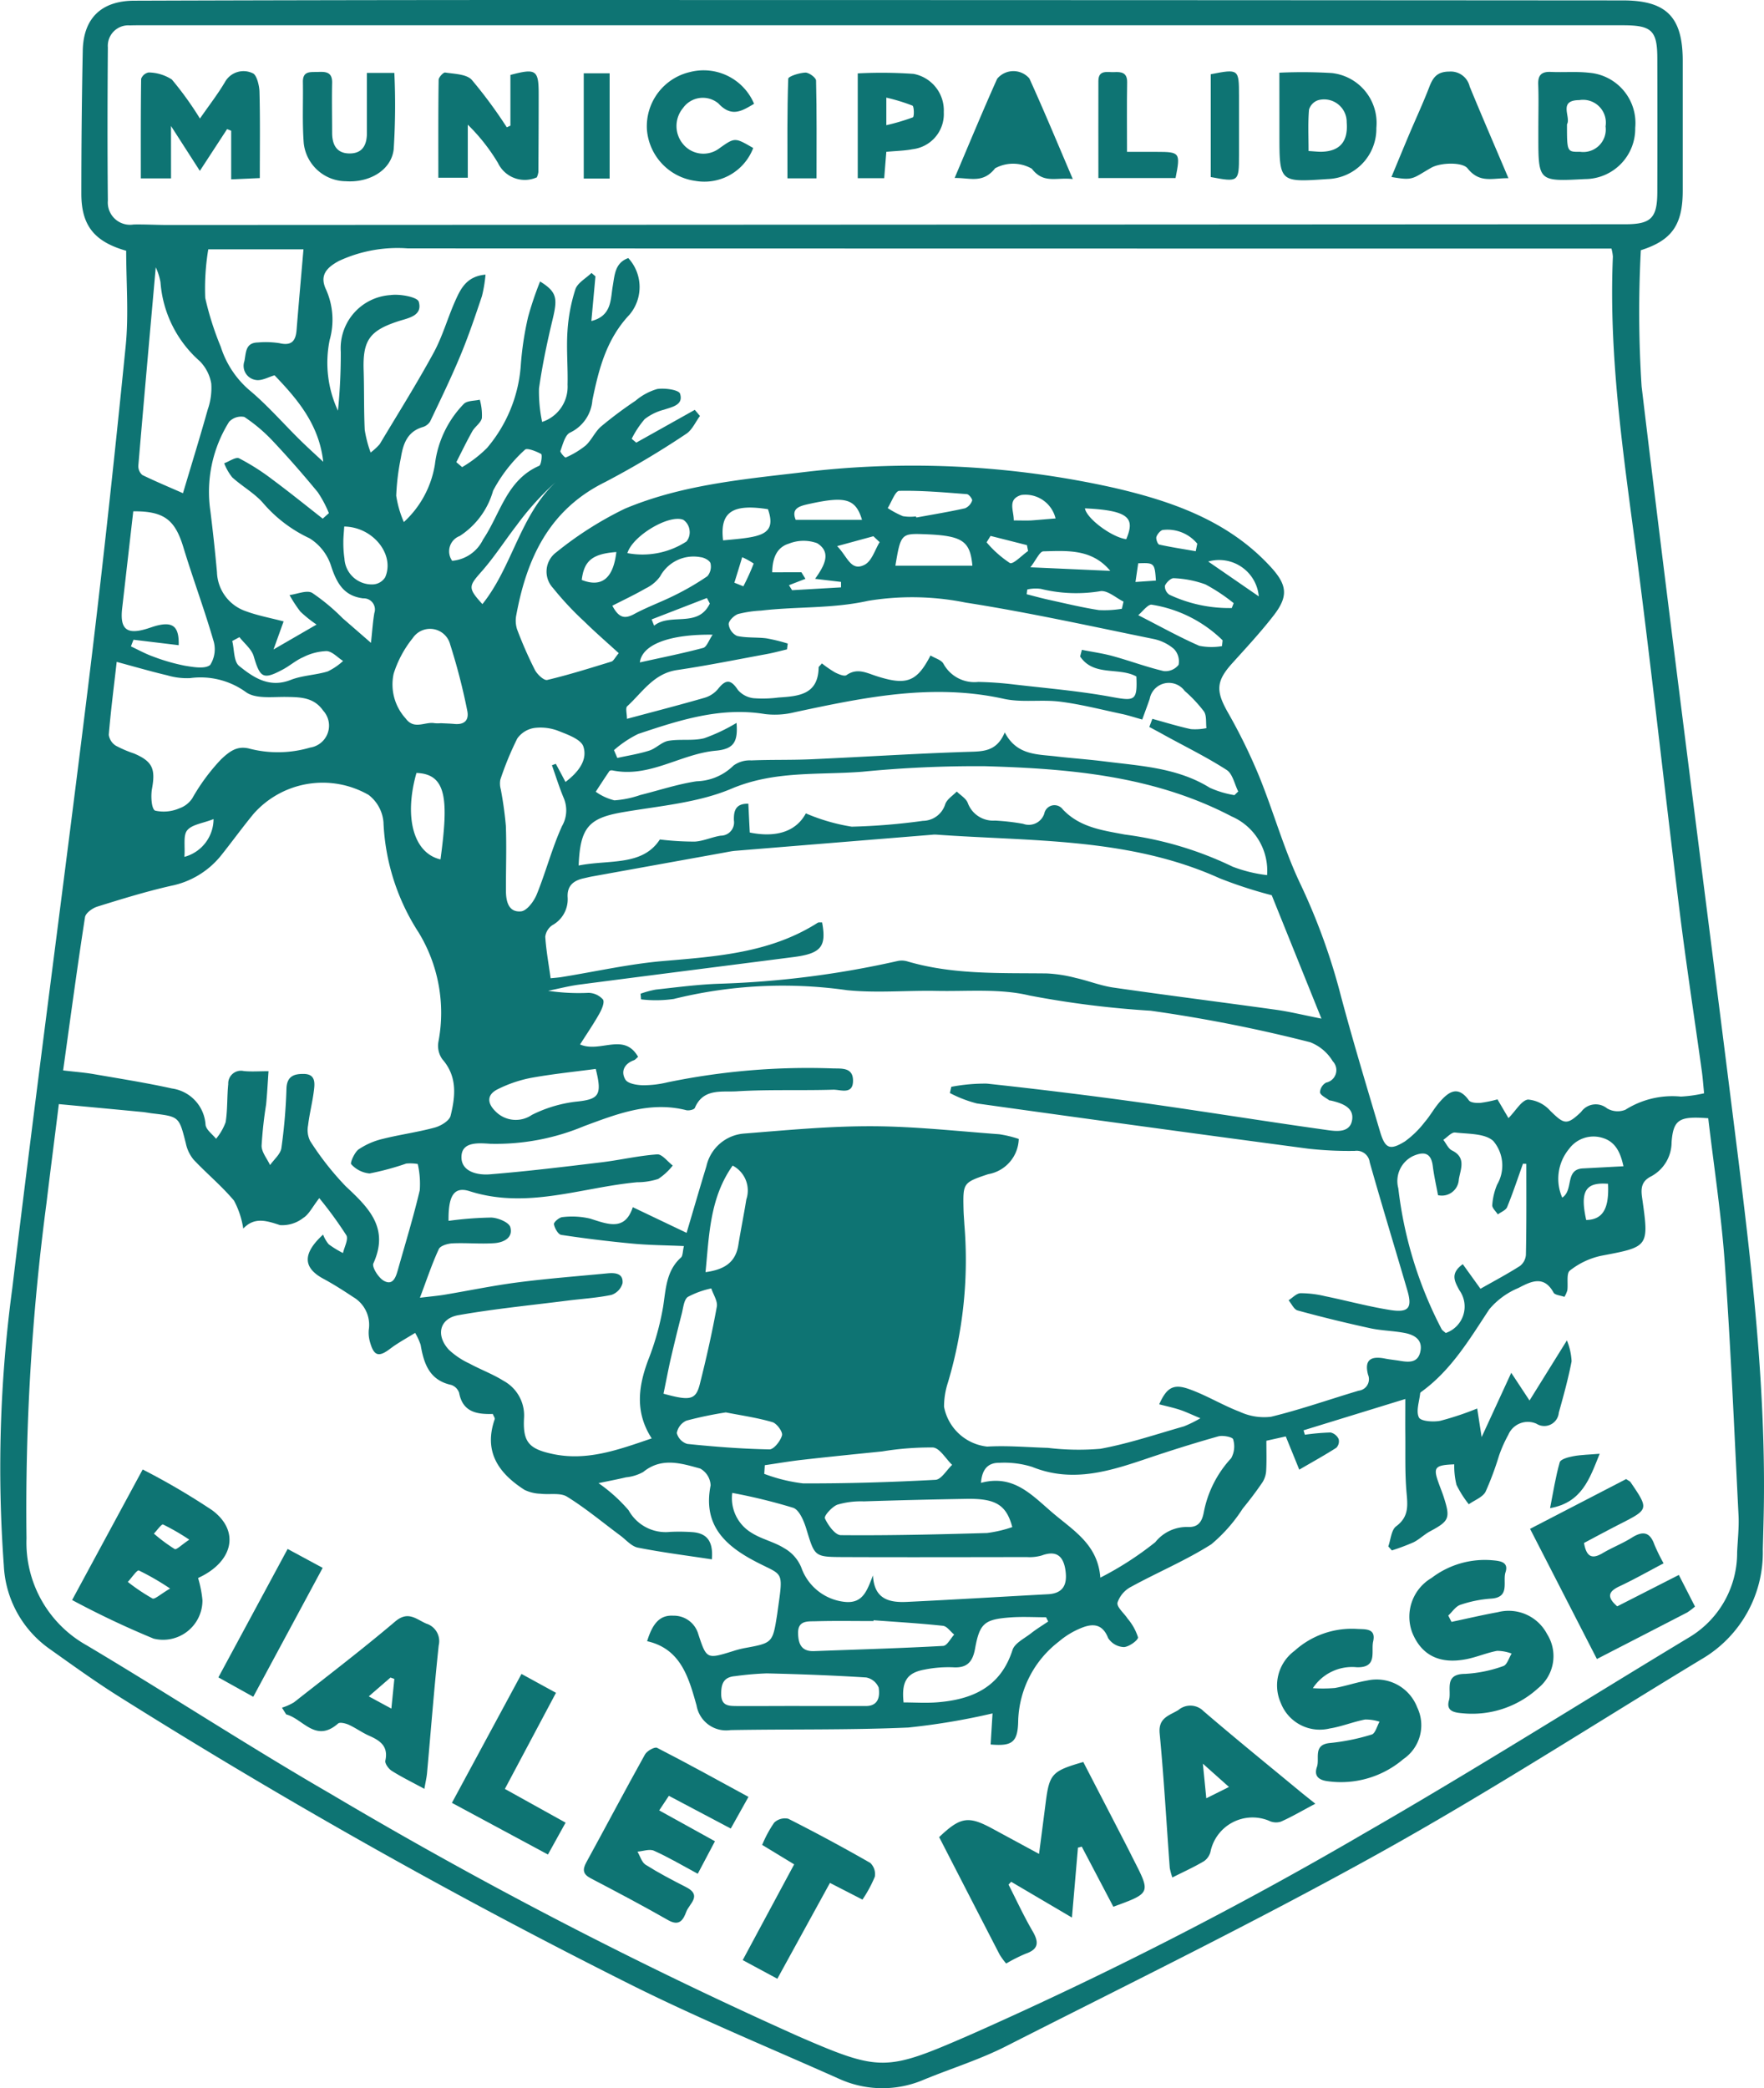 <svg xmlns="http://www.w3.org/2000/svg" width="124.824" height="147.75" viewBox="0 0 124.824 147.75"><g transform="translate(0 0)"><path d="M-8661.983,644.031c.174-1.343.321-2.46.463-3.577.265-2.09.432-2.281,2.667-2.927.991,1.919,2,3.862,3,5.806.2.383.389.771.585,1.155,1.183,2.318,1.184,2.318-1.458,3.281l-2.235-4.253-.269.072-.426,4.947-4.3-2.532-.186.2c.561,1.1,1.077,2.225,1.7,3.291.454.781.445,1.277-.491,1.6a11.415,11.415,0,0,0-1.377.694,5.445,5.445,0,0,1-.455-.62c-1.437-2.781-2.868-5.567-4.286-8.325,1.5-1.432,2.069-1.516,3.746-.611Z" transform="translate(8735.508 -512.853)" fill="#0e7473"/><path d="M-8835.152,590.731l4.993-9.237a49.186,49.186,0,0,1,4.932,2.894c1.98,1.482,1.456,3.659-1.011,4.784a8.16,8.16,0,0,1,.309,1.574,2.785,2.785,0,0,1-3.457,2.716A63.157,63.157,0,0,1-8835.152,590.731Zm6.934-.812a18.07,18.07,0,0,0-2.212-1.279c-.128-.052-.514.524-.781.81a13.737,13.737,0,0,0,1.745,1.171C-8829.3,590.7-8828.9,590.315-8828.219,589.919Zm1.359-3.458a15.969,15.969,0,0,0-1.857-1.075c-.107-.045-.428.418-.649.646a11.836,11.836,0,0,0,1.474,1.094C-8827.768,587.195-8827.4,586.817-8826.859,586.46Z" transform="translate(8840.255 -477.517)" fill="#0e7473"/><path d="M-8725.46,638.259c-.452.809-.826,1.476-1.253,2.241l-4.379-2.316-.685,1.032,3.945,2.183-1.216,2.3c-1.1-.593-2.073-1.17-3.1-1.63-.314-.142-.772.035-1.166.065.186.315.3.751.571.924.927.583,1.9,1.095,2.878,1.592,1.142.581.218,1.172.01,1.723s-.469,1.076-1.287.609c-1.8-1.029-3.641-2-5.479-2.961-.548-.288-.6-.6-.315-1.127,1.393-2.542,2.745-5.107,4.155-7.64.14-.25.685-.554.853-.467C-8729.775,635.891-8727.662,637.062-8725.46,638.259Z" transform="translate(8778.423 -511.116)" fill="#0e7473"/><path d="M-8549.681,592.33l4.359-2.222,1.144,2.236a4.557,4.557,0,0,1-.542.412c-2.083,1.079-4.171,2.15-6.4,3.3-1.586-3.088-3.131-6.1-4.729-9.21l6.8-3.522c.184.127.268.157.308.216,1.307,1.919,1.3,1.922-.729,2.956-.863.44-1.714.9-2.562,1.351.168.955.543,1.179,1.31.724.672-.4,1.414-.684,2.073-1.1.776-.49,1.28-.415,1.6.495a13.582,13.582,0,0,0,.648,1.32c-1.051.553-2.06,1.127-3.106,1.619C-8550.284,591.266-8550.466,591.648-8549.681,592.33Z" transform="translate(8664.119 -478.669)" fill="#0e7473"/><path d="M-8784.867,621.816c-.886-.48-1.62-.838-2.307-1.273-.225-.142-.5-.519-.453-.725.219-1.014-.363-1.413-1.143-1.757-.5-.22-.949-.551-1.446-.779-.227-.1-.625-.2-.755-.089-1.595,1.4-2.477-.334-3.673-.643l-.3-.476a3.838,3.838,0,0,0,.855-.383c2.4-1.887,4.831-3.745,7.162-5.719.909-.769,1.472-.163,2.193.152a1.3,1.3,0,0,1,.882,1.545c-.32,3-.553,6.007-.824,9.011C-8784.7,620.983-8784.773,621.28-8784.867,621.816Zm-2.124-7.776-.273-.1-1.538,1.333,1.6.865Z" transform="translate(8814.896 -495.242)" fill="#0e7473"/><path d="M-8615.807,633.672c-.986.523-1.69.94-2.436,1.268a1.135,1.135,0,0,1-.858-.07,3.039,3.039,0,0,0-4.112,2.141,1.149,1.149,0,0,1-.474.728c-.691.412-1.431.745-2.237,1.152a4.512,4.512,0,0,1-.184-.679c-.234-3.172-.412-6.349-.714-9.514-.106-1.116.681-1.261,1.321-1.653a1.311,1.311,0,0,1,1.785.078c2.292,1.97,4.643,3.872,6.971,5.8C-8616.5,633.119-8616.261,633.308-8615.807,633.672Zm-6.111-1.186-1.847-1.647c.1,1,.164,1.651.243,2.448Z" transform="translate(8708.882 -506.045)" fill="#0e7473"/><path d="M-8576.028,603.207c1.091-.231,2.177-.487,3.273-.686a3.066,3.066,0,0,1,3.49,1.547,2.912,2.912,0,0,1-.637,3.834,6.921,6.921,0,0,1-5.315,1.774c-.562-.047-1.223-.12-.988-.927.2-.69-.395-1.857,1.133-1.863a9.437,9.437,0,0,0,2.71-.553c.264-.082.4-.579.589-.885a2.953,2.953,0,0,0-1.029-.192c-.728.136-1.425.44-2.152.585-1.9.38-3.191-.266-3.846-1.863a3.181,3.181,0,0,1,1.369-3.884,6.205,6.205,0,0,1,4.309-1.246c.533.046,1.158.119.917.847-.218.659.354,1.787-1.031,1.866a8.558,8.558,0,0,0-2.164.438c-.333.11-.573.5-.856.759Z" transform="translate(8678.738 -488.446)" fill="#0e7473"/><path d="M-8601.806,616.215a10.425,10.425,0,0,0,1.564-.013c.771-.139,1.519-.4,2.29-.53a3.073,3.073,0,0,1,3.529,1.9,2.9,2.9,0,0,1-.984,3.666,6.8,6.8,0,0,1-5.374,1.557c-.674-.092-.944-.417-.735-1.012s-.307-1.581.937-1.689a14.981,14.981,0,0,0,2.94-.6c.252-.075.371-.592.551-.906a3.143,3.143,0,0,0-1.031-.154c-.844.165-1.657.5-2.5.634a2.958,2.958,0,0,1-3.455-1.806,3.041,3.041,0,0,1,.974-3.691,6.032,6.032,0,0,1,4.437-1.548c.552.033,1.343-.063,1.124.886-.163.711.335,1.87-1.16,1.825A3.32,3.32,0,0,0-8601.806,616.215Z" transform="translate(8694.706 -496.764)" fill="#0e7473"/><path d="M-8704.232,659.653l-2.451-1.32c1.223-2.276,2.4-4.468,3.641-6.774l-2.264-1.377a8.426,8.426,0,0,1,.848-1.573,1.1,1.1,0,0,1,1-.278q2.94,1.485,5.8,3.125a1.086,1.086,0,0,1,.322.98,9.049,9.049,0,0,1-.874,1.616l-2.3-1.181C-8701.734,655.1-8702.948,657.31-8704.232,659.653Z" transform="translate(8759.239 -519.641)" fill="#0e7473"/><path d="M-8754.348,631.185l-1.249,2.255-6.795-3.656,4.923-9.122,2.441,1.336c-1.221,2.295-2.389,4.492-3.617,6.8Z" transform="translate(8794.37 -502.218)" fill="#0e7473"/><path d="M-8807.131,605.8c1.666-3.088,3.238-6,4.9-9.087l2.48,1.338c-1.652,3.069-3.252,6.039-4.912,9.123Z" transform="translate(8822.584 -487.112)" fill="#0e7473"/><path d="M-8548.5,578.486c-.725,1.8-1.261,3.448-3.51,3.849.221-1.116.385-2.2.684-3.249.064-.221.615-.363.963-.428C-8549.808,578.555-8549.236,578.548-8548.5,578.486Z" transform="translate(8661.696 -475.621)" fill="#0e7473"/><path d="M-8819.853,321.242h-2.139c0-2.377-.01-4.711.024-7.045a.708.708,0,0,1,.527-.448,3.086,3.086,0,0,1,1.648.5,23.475,23.475,0,0,1,1.985,2.76c.653-.943,1.278-1.742,1.786-2.609a1.5,1.5,0,0,1,1.939-.6c.279.086.477.852.488,1.314.053,1.991.023,3.983.023,6.108l-2.025.089v-3.436l-.289-.119-1.928,2.956-2.042-3.177Z" transform="translate(8831.956 -308.621)" fill="#0e7473"/><path d="M-8759.9,317.528V313.94c1.809-.483,2-.356,2,1.349,0,1.842-.009,3.683-.021,5.525a1.563,1.563,0,0,1-.11.372,2.1,2.1,0,0,1-2.747-1.013,13.438,13.438,0,0,0-2.138-2.713v3.754H-8765c0-2.322-.012-4.623.021-6.924,0-.185.334-.542.465-.52.65.1,1.5.107,1.88.517a32.918,32.918,0,0,1,2.477,3.358Z" transform="translate(8796.018 -308.637)" fill="#0e7473"/><path d="M-8603.873,313.855a34.551,34.551,0,0,1,3.7.024,3.554,3.554,0,0,1,3.163,3.877,3.56,3.56,0,0,1-3.444,3.624c-3.416.235-3.416.235-3.416-3.158Zm2.065,5.542c.428.024.694.061.958.051,1.273-.047,1.85-.741,1.741-2.078a1.6,1.6,0,0,0-2.007-1.573,1,1,0,0,0-.661.678C-8601.855,317.4-8601.808,318.335-8601.808,319.4Z" transform="translate(8694.404 -308.711)" fill="#0e7473"/><path d="M-8554.281,317.6c0-.981.028-1.962-.01-2.941-.026-.67.241-.918.9-.888.9.041,1.812-.042,2.7.059a3.568,3.568,0,0,1,3.264,3.9,3.563,3.563,0,0,1-3.565,3.623c-3.289.175-3.289.175-3.29-3.051V317.6Zm2.026-.123c0,1.957,0,1.957.936,1.947a1.593,1.593,0,0,0,1.793-1.8,1.615,1.615,0,0,0-1.857-1.858C-8552.921,315.77-8551.949,316.976-8552.255,317.476Z" transform="translate(8663.138 -308.682)" fill="#0e7473"/><path d="M-8657.716,321.264c-1.176-.139-2.061.359-2.9-.732a2.659,2.659,0,0,0-2.594-.031c-.868,1.092-1.74.676-2.867.687,1.037-2.437,1.987-4.742,3.007-7.015a1.489,1.489,0,0,1,2.281-.027C-8659.755,316.42-8658.8,318.726-8657.716,321.264Z" transform="translate(8733.629 -308.595)" fill="#0e7473"/><path d="M-8574.121,321.256c-1.142-.018-2.031.384-2.895-.7-.354-.446-1.9-.422-2.576-.036-1.334.761-1.239.926-2.807.648.426-1.023.836-2.022,1.256-3.016.473-1.118.987-2.22,1.422-3.352.263-.686.564-1.085,1.415-1.089a1.375,1.375,0,0,1,1.443,1.06C-8575.988,316.9-8575.076,319-8574.121,321.256Z" transform="translate(8680.861 -308.646)" fill="#0e7473"/><path d="M-8717.461,315.853c-.846.5-1.584.99-2.524-.025a1.72,1.72,0,0,0-2.506.327,1.989,1.989,0,0,0,.034,2.584,1.865,1.865,0,0,0,2.549.257c1.086-.768,1.086-.768,2.386-.013a3.7,3.7,0,0,1-4.088,2.326,3.974,3.974,0,0,1-3.433-3.625,3.938,3.938,0,0,1,3.032-4.074A3.875,3.875,0,0,1-8717.461,315.853Z" transform="translate(8770.821 -308.509)" fill="#0e7473"/><path d="M-8786.416,313.835h1.944a49.111,49.111,0,0,1-.046,5.4c-.168,1.494-1.729,2.384-3.388,2.266a3.025,3.025,0,0,1-2.976-2.672c-.113-1.444-.037-2.9-.061-4.353-.013-.81.562-.686,1.061-.708.555-.025,1.023,0,1.007.769-.026,1.177,0,2.355,0,3.533,0,.871.338,1.486,1.284,1.465.895-.02,1.178-.643,1.177-1.449C-8786.416,316.713-8786.416,315.344-8786.416,313.835Z" transform="translate(8812.377 -308.677)" fill="#0e7473"/><path d="M-8682.624,319.53c-.053.656-.1,1.23-.15,1.866h-1.872V313.98a32.335,32.335,0,0,1,3.95.035,2.628,2.628,0,0,1,2.138,2.714,2.5,2.5,0,0,1-2.208,2.616C-8681.336,319.456-8681.927,319.464-8682.624,319.53Zm0-1.885a14.915,14.915,0,0,0,1.879-.555c.1-.042.09-.775-.033-.831a13.374,13.374,0,0,0-1.846-.564Z" transform="translate(8745.342 -308.787)" fill="#0e7473"/><path d="M-8638.547,321.294c0-2.328-.007-4.6,0-6.863,0-.824.643-.61,1.116-.634.51-.026.931.027.919.727-.027,1.565-.009,3.13-.009,4.917.752,0,1.435,0,2.117,0,1.627,0,1.675.062,1.317,1.852Z" transform="translate(8716.271 -308.695)" fill="#0e7473"/><path d="M-8617.022,313.881c1.981-.388,2-.368,2,1.52q0,2.113,0,4.226c0,1.875-.028,1.9-2,1.528Z" transform="translate(8702.696 -308.628)" fill="#0e7473"/><path d="M-8696.059,321.388h-2.057c0-2.383-.026-4.716.055-7.045.006-.172.783-.42,1.21-.436.257-.01.753.356.759.562C-8696.037,316.727-8696.059,318.987-8696.059,321.388Z" transform="translate(8753.838 -308.77)" fill="#0e7473"/><path d="M-8735.3,321.487h-1.831v-7.446h1.831Z" transform="translate(8778.438 -308.855)" fill="#0e7473"/><path d="M-8840.038,317.743c-2.258-.643-3.173-1.792-3.173-4.033q0-5.065.1-10.129c.047-2.3,1.324-3.525,3.649-3.532q12.722-.042,25.445-.048,39.94,0,79.88.028c3.085,0,4.243,1.166,4.243,4.273q0,4.6,0,9.19c0,2.435-.782,3.519-2.964,4.213a82.038,82.038,0,0,0,.055,9.645c2.036,17.031,4.258,34.04,6.391,51.06,1.211,9.662,2.478,19.321,2.24,29.1q-.025,1.06-.056,2.12a8.734,8.734,0,0,1-4.315,7.759c-7.621,4.611-15.111,9.452-22.893,13.773-8.641,4.8-17.529,9.15-26.346,13.627-1.847.938-3.852,1.561-5.776,2.349a7.417,7.417,0,0,1-6.06-.058c-4.942-2.206-9.957-4.271-14.793-6.691Q-8823,431.076-8840.617,420c-1.658-1.046-3.253-2.2-4.852-3.335a7.657,7.657,0,0,1-3.227-5.889,95.181,95.181,0,0,1,.6-19.632c1.706-14.224,3.625-28.423,5.372-42.642.981-7.986,1.846-15.988,2.648-23.995C-8839.85,322.293-8840.038,320.041-8840.038,317.743Zm101.948,77.1a4.469,4.469,0,0,1,.332,1.478c-.234,1.225-.569,2.432-.905,3.634a1.032,1.032,0,0,1-1.584.783,1.5,1.5,0,0,0-1.987.78,9.426,9.426,0,0,0-.666,1.5,21.577,21.577,0,0,1-.942,2.527c-.21.4-.782.6-1.189.894a7.49,7.49,0,0,1-.872-1.374,5.569,5.569,0,0,1-.158-1.452c-1.37.053-1.5.212-1.124,1.271.13.37.282.733.4,1.107.455,1.438.354,1.642-.985,2.36-.412.22-.756.571-1.173.778a15.234,15.234,0,0,1-1.533.575l-.253-.286c.177-.486.211-1.165.559-1.422.957-.707.8-1.567.72-2.532-.105-1.317-.062-2.646-.075-3.97-.008-.718,0-1.436,0-2.505l-7.2,2.216.093.314a16.187,16.187,0,0,1,1.819-.16.844.844,0,0,1,.571.466.653.653,0,0,1-.162.614c-.8.513-1.628.97-2.625,1.55-.3-.746-.613-1.51-.955-2.351l-1.372.306c0,.742.023,1.405-.012,2.065a1.746,1.746,0,0,1-.247.847c-.439.652-.918,1.281-1.416,1.889a11.113,11.113,0,0,1-2.221,2.524c-1.8,1.144-3.8,1.98-5.678,3.01a1.963,1.963,0,0,0-.961,1.122c-.061.321.469.744.719,1.133a3.8,3.8,0,0,1,.732,1.315c.027.2-.641.684-1,.694a1.39,1.39,0,0,1-1.111-.634c-.4-1.028-1.1-1.044-1.895-.72a5.739,5.739,0,0,0-1.6.97,7.331,7.331,0,0,0-2.871,5.565c-.021,1.574-.432,1.843-1.951,1.712.047-.774.095-1.552.135-2.2a47.9,47.9,0,0,1-5.961,1c-4.188.185-8.388.105-12.582.181a2.123,2.123,0,0,1-2.4-1.739c-.557-1.977-1.114-4.012-3.5-4.551.41-1.336.949-1.856,1.852-1.805a1.8,1.8,0,0,1,1.768,1.3c.588,1.788.6,1.784,2.479,1.2a6.81,6.81,0,0,1,.8-.207c1.985-.364,1.985-.362,2.306-2.4.012-.078.021-.156.031-.233.43-3.037.414-2.416-1.783-3.608-2.129-1.155-3.486-2.627-2.959-5.275a1.43,1.43,0,0,0-.737-1.188c-1.338-.368-2.729-.819-4.031.242a3.121,3.121,0,0,1-1.217.378c-.587.14-1.181.252-1.948.413a11.3,11.3,0,0,1,2.132,1.922,2.991,2.991,0,0,0,2.942,1.526,13.3,13.3,0,0,1,1.53.016c1.056.064,1.526.632,1.417,1.928-1.789-.273-3.526-.491-5.24-.831-.451-.09-.831-.551-1.237-.852-1.251-.927-2.452-1.935-3.771-2.751-.482-.3-1.245-.128-1.876-.209a2.793,2.793,0,0,1-1.129-.271c-1.832-1.174-2.915-2.694-2.114-5,.028-.082-.071-.208-.135-.373-1.106.03-2.126-.116-2.382-1.495a.888.888,0,0,0-.565-.561c-1.544-.339-1.933-1.511-2.159-2.836a4.526,4.526,0,0,0-.389-.845c-.642.4-1.238.718-1.768,1.122-.789.6-1.137.53-1.412-.424a2.387,2.387,0,0,1-.1-.925,2.277,2.277,0,0,0-1.1-2.307c-.685-.455-1.379-.9-2.1-1.289-1.436-.769-1.532-1.759-.034-3.132a2.39,2.39,0,0,0,.4.687,7,7,0,0,0,1.009.618c.092-.427.4-.977.236-1.258a27.832,27.832,0,0,0-1.914-2.627c-.5.643-.734,1.154-1.134,1.4a2.4,2.4,0,0,1-1.646.509c-.961-.317-1.812-.592-2.6.246a6.147,6.147,0,0,0-.651-1.974c-.871-1.042-1.937-1.919-2.87-2.913a2.682,2.682,0,0,1-.543-1.149c-.479-1.885-.464-1.888-2.362-2.114-.234-.028-.466-.077-.7-.1-1.94-.185-3.882-.366-5.923-.558-.3,2.423-.6,4.711-.874,7a164.862,164.862,0,0,0-1.415,23.729,8.327,8.327,0,0,0,4.271,7.573c5.8,3.454,11.453,7.151,17.294,10.528a326.017,326.017,0,0,0,33.018,17.113c5.816,2.529,6.238,2.5,12.049-.025a280.511,280.511,0,0,0,28.084-14.351c7.717-4.441,15.253-9.2,22.876-13.8a6.968,6.968,0,0,0,3.456-6.059c.039-.863.139-1.729.1-2.588-.3-5.957-.553-11.917-.974-17.865-.243-3.436-.773-6.853-1.171-10.255-2.029-.152-2.471.059-2.594,1.7a2.741,2.741,0,0,1-1.5,2.44c-.641.347-.678.838-.586,1.482.5,3.505.483,3.469-2.918,4.114a5.4,5.4,0,0,0-2.192,1.042c-.262.2-.116.92-.181,1.4a1.933,1.933,0,0,1-.206.461c-.288-.106-.671-.127-.767-.3-.7-1.284-1.655-.758-2.5-.323a5.367,5.367,0,0,0-2.054,1.509c-1.4,2.127-2.7,4.317-4.816,5.843a.157.157,0,0,0-.07.092c-.058.582-.31,1.263-.089,1.711.134.274,1.025.336,1.524.235a21,21,0,0,0,2.6-.868c.117.755.206,1.325.315,2.024l2.095-4.55,1.293,1.961Zm-4.135-15.728c.539-.546.92-1.253,1.383-1.313a2.363,2.363,0,0,1,1.573.794c.976.954,1.169,1.053,2.184.082a1.268,1.268,0,0,1,1.834-.254,1.466,1.466,0,0,0,1.3.1,6.219,6.219,0,0,1,3.925-.933,9.5,9.5,0,0,0,1.644-.232c-.06-.6-.092-1.065-.155-1.527-.529-3.811-1.114-7.615-1.587-11.432-.982-7.948-1.856-15.91-2.87-23.855-.949-7.439-2.168-14.85-1.842-22.392a3.188,3.188,0,0,0-.1-.564h-1.873q-41.648,0-83.3-.013a9.847,9.847,0,0,0-4.871.886c-.947.506-1.376,1.072-.908,2.042a5.243,5.243,0,0,1,.248,3.555,8.032,8.032,0,0,0,.587,5,39.975,39.975,0,0,0,.2-4.18,3.767,3.767,0,0,1,3.518-4c.665-.093,1.9.135,2,.47.294,1.019-.768,1.156-1.487,1.394-2,.662-2.481,1.352-2.413,3.455.044,1.407.011,2.817.077,4.222a8.586,8.586,0,0,0,.417,1.6,4.2,4.2,0,0,0,.642-.59c1.287-2.15,2.622-4.276,3.82-6.475.633-1.164.992-2.475,1.537-3.692.381-.85.808-1.718,2.131-1.83a9.788,9.788,0,0,1-.251,1.514c-.472,1.407-.946,2.816-1.516,4.185-.66,1.589-1.412,3.14-2.153,4.694a.945.945,0,0,1-.546.4c-1.086.328-1.368,1.212-1.524,2.169a16.674,16.674,0,0,0-.329,2.679,7.463,7.463,0,0,0,.54,1.866,7.041,7.041,0,0,0,2.2-4.093,7.4,7.4,0,0,1,2.051-4.276c.249-.231.743-.2,1.124-.288a4.007,4.007,0,0,1,.147,1.3c-.074.345-.489.6-.68.939-.4.712-.755,1.451-1.128,2.18l.412.351a8.859,8.859,0,0,0,1.753-1.349,10.124,10.124,0,0,0,2.39-5.773,22.265,22.265,0,0,1,.52-3.492,23.351,23.351,0,0,1,.852-2.523c1.178.734,1.246,1.173.9,2.627-.393,1.635-.743,3.287-.978,4.95a10.386,10.386,0,0,0,.222,2.361,2.618,2.618,0,0,0,1.8-2.633c.03-1.256-.089-2.517-.007-3.767a12.053,12.053,0,0,1,.56-2.982c.154-.461.747-.776,1.141-1.158l.279.24-.289,3.161c1.447-.365,1.349-1.508,1.513-2.47.138-.8.156-1.647,1.1-1.984a3.031,3.031,0,0,1,.09,4c-1.644,1.742-2.178,3.859-2.63,6.055a2.773,2.773,0,0,1-1.575,2.292c-.357.16-.516.832-.688,1.3-.038.1.327.488.369.467a6.178,6.178,0,0,0,1.415-.85c.423-.383.66-.974,1.09-1.345a28.517,28.517,0,0,1,2.441-1.825,4.179,4.179,0,0,1,1.529-.828c.535-.087,1.531.056,1.62.327.259.795-.536.935-1.143,1.137a3.72,3.72,0,0,0-1.359.667,6.8,6.8,0,0,0-.919,1.391l.324.271,4.142-2.32.366.434c-.322.431-.558,1-.981,1.268a61.787,61.787,0,0,1-5.728,3.407c-3.939,1.941-5.535,5.358-6.282,9.382a2.021,2.021,0,0,0,.049,1.037,28.3,28.3,0,0,0,1.261,2.873c.164.318.643.766.873.711,1.532-.363,3.038-.838,4.544-1.3.15-.047.245-.274.517-.595-.834-.762-1.652-1.469-2.422-2.226a22.1,22.1,0,0,1-2.234-2.389,1.7,1.7,0,0,1,.251-2.535,25.084,25.084,0,0,1,4.829-3.069c3.9-1.643,8.119-2.061,12.287-2.545a65.2,65.2,0,0,1,22.363,1.07c4.09.948,8.087,2.341,11.068,5.6,1.16,1.269,1.253,2.066.2,3.425-.91,1.176-1.928,2.272-2.927,3.378-1.154,1.278-1.169,1.965-.319,3.472a39.573,39.573,0,0,1,2.217,4.525c1.035,2.544,1.767,5.223,2.951,7.689a44.36,44.36,0,0,1,2.83,7.834c.858,3.22,1.826,6.412,2.772,9.608.36,1.216.687,1.369,1.753.717a6.706,6.706,0,0,0,1.411-1.375c.386-.441.666-.972,1.052-1.412.625-.714,1.285-1.223,2.074-.127.124.173.547.2.824.179a8.679,8.679,0,0,0,1.2-.248Zm-48.569-13.845c.322,1.716-.073,2.2-2.029,2.45-5.058.652-10.116,1.29-15.173,1.951-.734.1-1.455.288-2.184.436a14.659,14.659,0,0,0,2.861.144,1.4,1.4,0,0,1,1.021.474c.129.2-.088.7-.261,1.006-.411.73-.887,1.424-1.362,2.173,1.438.619,3.1-.884,4.107.875-.112.094-.188.2-.29.238-.69.25-.95.8-.609,1.372.171.286.8.39,1.229.4a7.2,7.2,0,0,0,1.751-.207,49.02,49.02,0,0,1,11.706-.983c.616.016,1.4-.076,1.421.826.026,1.08-.9.664-1.409.68-2.275.069-4.559-.025-6.828.114-1.041.064-2.366-.231-2.955,1.175-.051.122-.424.208-.609.16-2.566-.652-4.9.268-7.211,1.121a16.154,16.154,0,0,1-6.648,1.256c-.8-.049-1.965-.166-2.043.833-.089,1.118,1.083,1.4,1.99,1.33,2.647-.213,5.286-.535,7.923-.853,1.315-.159,2.616-.469,3.934-.56.347-.024.732.511,1.1.789a4.355,4.355,0,0,1-1.023.947,4.784,4.784,0,0,1-1.5.236c-3.938.365-7.79,1.93-11.854.632-1.11-.355-1.513.334-1.488,2.1a25.248,25.248,0,0,1,3.021-.233c.476.015,1.249.335,1.347.672.223.778-.5,1.1-1.149,1.141-.975.066-1.96-.034-2.937.011-.34.016-.858.166-.97.406-.48,1.033-.838,2.122-1.338,3.444.83-.1,1.287-.139,1.738-.214,1.737-.291,3.466-.652,5.212-.877,2.1-.271,4.21-.432,6.316-.635.542-.052,1.136-.009,1.071.7a1.22,1.22,0,0,1-.787.825c-1.032.215-2.1.275-3.147.409-2.565.326-5.146.577-7.689,1.026-1.329.235-1.606,1.429-.662,2.448a5.489,5.489,0,0,0,1.448.97c.791.43,1.649.745,2.409,1.221a2.782,2.782,0,0,1,1.458,2.636c-.091,1.7.346,2.184,2.012,2.542,2.433.523,4.635-.284,7.023-1.1-1.2-1.856-.948-3.686-.24-5.566a19.075,19.075,0,0,0,1.045-3.733c.2-1.272.214-2.551,1.268-3.5.133-.121.111-.413.206-.81-1.269-.056-2.439-.062-3.6-.17q-2.547-.237-5.08-.62c-.219-.034-.472-.476-.516-.759-.022-.142.383-.491.609-.5a5.565,5.565,0,0,1,1.955.108c1.258.4,2.458.9,3.015-.809l3.807,1.816c.51-1.717.943-3.217,1.4-4.71a2.963,2.963,0,0,1,2.676-2.317c3-.238,6.015-.527,9.021-.518s6.024.346,9.034.568a8.186,8.186,0,0,1,1.373.332,2.605,2.605,0,0,1-2.164,2.493c-1.788.6-1.785.618-1.744,2.5.008.353.041.705.059,1.058a30.3,30.3,0,0,1-1.157,11.166,5.559,5.559,0,0,0-.281,1.732,3.486,3.486,0,0,0,3.056,2.819c1.424-.083,2.859.049,4.289.09a18.177,18.177,0,0,0,3.725.065c2-.367,3.938-1.026,5.9-1.584a8.6,8.6,0,0,0,1.17-.576c-.638-.266-1.04-.462-1.46-.6-.469-.154-.955-.256-1.455-.387.514-1.147.98-1.469,2.061-1.094,1.25.433,2.4,1.152,3.638,1.622a4.079,4.079,0,0,0,2.214.354c2.091-.508,4.13-1.229,6.2-1.845a.82.82,0,0,0,.664-1.136c-.288-1.108.271-1.323,1.214-1.135.346.069.7.1,1.048.159.611.1,1.245.158,1.432-.614.209-.867-.392-1.222-1.1-1.359-.807-.156-1.644-.161-2.444-.335q-2.581-.562-5.131-1.257c-.26-.071-.429-.472-.64-.721.28-.175.555-.486.84-.5a7.488,7.488,0,0,1,1.732.209c1.536.315,3.056.73,4.6.977,1.335.213,1.6-.142,1.223-1.417-.882-3.012-1.8-6.013-2.654-9.032a.929.929,0,0,0-1.058-.807,25.746,25.746,0,0,1-3.293-.156q-11.728-1.559-23.444-3.2a8.885,8.885,0,0,1-1.914-.738l.1-.439a12.567,12.567,0,0,1,2.519-.227q5.379.579,10.739,1.32c4.426.617,8.836,1.335,13.262,1.954.684.1,1.713.253,1.848-.732.121-.879-.755-1.166-1.512-1.344-.037-.009-.088,0-.114-.018-.233-.181-.6-.336-.652-.56a.843.843,0,0,1,.437-.693.9.9,0,0,0,.469-1.506,3.233,3.233,0,0,0-1.594-1.347,104.228,104.228,0,0,0-11.295-2.232,67.659,67.659,0,0,1-8.569-1.075c-2.094-.506-4.37-.283-6.566-.327-2.119-.043-4.257.162-6.354-.051a32.2,32.2,0,0,0-12.253.62,8.777,8.777,0,0,1-2.318.029l-.034-.4a7.014,7.014,0,0,1,1.084-.293c1.482-.161,2.965-.359,4.452-.411a66.437,66.437,0,0,0,12.632-1.605,1.4,1.4,0,0,1,.681.014c3.243.962,6.579.819,9.9.861a9.959,9.959,0,0,1,2.032.316c.9.2,1.771.554,2.677.684,3.835.553,7.68,1.036,11.516,1.572.95.132,1.886.365,3.206.626l-3.518-8.731a31.508,31.508,0,0,1-3.687-1.2c-6.417-2.9-13.311-2.6-20.089-3.092a1.516,1.516,0,0,0-.234.01q-6.973.567-13.944,1.138c-.272.023-.542.082-.812.131l-9.339,1.687c-.193.035-.383.086-.575.127-.738.159-1.2.54-1.141,1.37a2.09,2.09,0,0,1-1.085,1.948,1.159,1.159,0,0,0-.5.812c.061.964.237,1.921.38,2.944.266-.029.531-.045.793-.088,2.395-.386,4.775-.927,7.185-1.133,3.8-.324,7.572-.577,10.91-2.7C-8791.045,365.249-8790.906,365.278-8790.794,365.268Zm4.376-63.482h-52.535c-.274,0-.55,0-.824.01a1.448,1.448,0,0,0-1.557,1.559c-.028,3.612-.037,7.224,0,10.836a1.574,1.574,0,0,0,1.819,1.692c.823-.016,1.647.035,2.473.034q51.532-.024,103.065-.051c1.841,0,2.28-.43,2.285-2.286q.012-4.712,0-9.423c0-2-.389-2.37-2.433-2.37ZM-8844.5,375.74c.843.1,1.506.148,2.157.261,1.854.32,3.713.613,5.547,1.018a2.764,2.764,0,0,1,2.374,2.569c.039.353.484.661.743.989A3.877,3.877,0,0,0-8833,379.4c.142-.884.092-1.8.184-2.692a.9.9,0,0,1,1.1-.923c.531.054,1.072.011,1.751.011-.063.9-.1,1.63-.172,2.359a29.051,29.051,0,0,0-.319,2.917c0,.455.389.911.6,1.366.277-.4.736-.772.8-1.2a38.306,38.306,0,0,0,.36-4.217c.031-.894.566-1.043,1.238-1.032.832.014.771.657.7,1.2-.1.816-.312,1.619-.408,2.435a1.74,1.74,0,0,0,.146,1.11,20.5,20.5,0,0,0,2.521,3.208c1.625,1.519,3.089,2.948,1.953,5.452-.119.262.365,1.026.747,1.235.646.355.847-.279.989-.783.528-1.872,1.1-3.734,1.545-5.625a6.292,6.292,0,0,0-.141-1.858,3.172,3.172,0,0,0-.814-.032,19.231,19.231,0,0,1-2.595.7,1.988,1.988,0,0,1-1.3-.656c-.09-.085.229-.837.525-1.048a5.173,5.173,0,0,1,1.708-.743c1.216-.306,2.468-.47,3.676-.8.433-.117,1.036-.478,1.124-.836.34-1.376.493-2.771-.586-4a1.64,1.64,0,0,1-.273-1.25,10.923,10.923,0,0,0-1.4-7.713,15.494,15.494,0,0,1-2.491-7.813,2.714,2.714,0,0,0-1.055-1.927,6.53,6.53,0,0,0-8.127,1.329c-.8.969-1.534,1.987-2.317,2.967a6.063,6.063,0,0,1-3.545,2.14c-1.756.4-3.483.932-5.2,1.467-.348.108-.831.456-.876.751C-8843.506,368.462-8843.982,372.033-8844.5,375.74Zm71.964-29.287.125-.471c.732.145,1.477.247,2.194.444,1.208.332,2.388.775,3.6,1.059a1.179,1.179,0,0,0,1.049-.444,1.268,1.268,0,0,0-.334-1.127,3.221,3.221,0,0,0-1.453-.705c-4.42-.9-8.828-1.876-13.281-2.571a19.124,19.124,0,0,0-6.906-.124c-2.539.563-5.056.395-7.566.69a8.224,8.224,0,0,0-1.624.241c-.288.1-.669.469-.673.72a1.06,1.06,0,0,0,.587.831c.675.153,1.4.083,2.093.172a12.918,12.918,0,0,1,1.5.368l-.054.413c-.478.112-.95.242-1.432.331-2.114.389-4.224.817-6.35,1.131-1.653.245-2.45,1.579-3.524,2.563-.135.124-.018.523-.018.89,1.937-.52,3.717-.979,5.484-1.489a1.965,1.965,0,0,0,.955-.618c.541-.689.905-.712,1.409.058a1.723,1.723,0,0,0,1.11.588,8.584,8.584,0,0,0,1.763-.048c1.4-.094,2.813-.186,2.843-2.127,0-.059.092-.118.232-.287a8.04,8.04,0,0,0,.928.638c.249.126.657.3.811.192.753-.531,1.414-.16,2.119.067,2.126.685,2.86.416,3.827-1.459.319.2.769.312.917.589a2.488,2.488,0,0,0,2.455,1.284,25.311,25.311,0,0,1,2.584.185c2.293.266,4.6.459,6.866.878,1.639.3,1.821.273,1.745-1.449C-8769.794,347.185-8771.573,347.884-8772.533,346.453Zm13.23,15.469a4.187,4.187,0,0,0-2.514-4.156c-5.476-2.866-11.443-3.381-17.447-3.551a82.56,82.56,0,0,0-8.7.393c-3.091.24-6.189-.092-9.244,1.2-2.366,1-5.086,1.215-7.669,1.659-2.4.413-3.038,1.056-3.14,3.776,2.14-.431,4.517.062,5.745-1.844a20.338,20.338,0,0,0,2.477.151c.616-.038,1.213-.324,1.83-.42a.938.938,0,0,0,.933-1.086c-.014-.6.073-1.2,1.023-1.173.034.706.066,1.381.1,2.036,1.828.372,3.26-.04,3.968-1.354a13.618,13.618,0,0,0,3.248.941,44.511,44.511,0,0,0,5.038-.413,1.673,1.673,0,0,0,1.58-1.186c.127-.349.534-.6.814-.888.267.266.653.485.778.806a1.91,1.91,0,0,0,1.929,1.249,16.092,16.092,0,0,1,1.987.229,1.154,1.154,0,0,0,1.5-.725.732.732,0,0,1,1.31-.292c1.209,1.277,2.808,1.476,4.384,1.776a24.8,24.8,0,0,1,7.633,2.274A10.023,10.023,0,0,0-8759.3,361.922Zm-8.335-10.483.217-.575c.907.248,1.809.529,2.727.728a3.966,3.966,0,0,0,1.1-.071c-.05-.4.024-.885-.178-1.183a9.664,9.664,0,0,0-1.364-1.452,1.38,1.38,0,0,0-2.473.565c-.162.469-.338.935-.528,1.461-.571-.158-1.016-.306-1.47-.4-1.441-.306-2.876-.678-4.334-.863-1.315-.167-2.7.079-3.981-.2-5.046-1.121-9.919-.1-14.81.946a5.8,5.8,0,0,1-2.1.131c-3.155-.52-6.069.436-8.973,1.406a7.759,7.759,0,0,0-1.713,1.146l.237.553c.757-.168,1.528-.286,2.263-.521.476-.152.873-.608,1.347-.69.833-.145,1.73.02,2.54-.185a12.525,12.525,0,0,0,2.286-1.085c.109,1.36-.2,1.852-1.48,1.969-2.481.227-4.673,1.936-7.295,1.394-.07-.014-.191,0-.223.048-.33.481-.646.972-.966,1.46a3.836,3.836,0,0,0,1.322.61,7.011,7.011,0,0,0,1.831-.378c1.327-.329,2.638-.77,3.983-.971a3.86,3.86,0,0,0,2.614-1.114,1.96,1.96,0,0,1,1.265-.363c1.407-.06,2.819-.017,4.226-.08,3.691-.165,7.379-.407,11.07-.525,1.07-.034,2.051.01,2.633-1.377.85,1.632,2.3,1.54,3.644,1.7,1.13.132,2.267.208,3.4.351,2.561.324,5.168.441,7.467,1.867a6.87,6.87,0,0,0,1.742.521l.268-.26c-.264-.519-.394-1.246-.815-1.519-1.395-.9-2.9-1.638-4.356-2.436C-8766.892,351.837-8767.266,351.639-8767.638,351.439Zm-73.069-4.6c-.206,1.814-.421,3.481-.56,5.154a1.089,1.089,0,0,0,.5.771,8.314,8.314,0,0,0,1.293.554c1.308.56,1.521,1.089,1.266,2.491-.095.514-.039,1.435.223,1.55a2.794,2.794,0,0,0,1.711-.163,1.818,1.818,0,0,0,.914-.706,14.077,14.077,0,0,1,2.042-2.763c.666-.63,1.155-.934,1.928-.775a8.063,8.063,0,0,0,4.37-.055,1.57,1.57,0,0,0,.922-2.617c-.654-.942-1.611-.954-2.621-.967-.96-.013-2.142.151-2.828-.33a5.466,5.466,0,0,0-3.968-1,4.921,4.921,0,0,1-1.621-.2C-8838.28,347.513-8839.405,347.186-8840.707,346.834Zm14.579-10.139.437-.392a8.2,8.2,0,0,0-.79-1.484c-1.015-1.231-2.066-2.436-3.162-3.6a11.409,11.409,0,0,0-2.032-1.722,1.167,1.167,0,0,0-1.078.346,9.345,9.345,0,0,0-1.324,6.314q.27,2.155.466,4.319a3.019,3.019,0,0,0,2.044,2.767c.854.316,1.766.482,2.672.721l-.714,1.986,3.045-1.762a8.976,8.976,0,0,1-1.145-.917,9.238,9.238,0,0,1-.766-1.172c.542-.067,1.216-.369,1.6-.154a14.274,14.274,0,0,1,2.15,1.788l2.012,1.749c.1-.958.14-1.538.237-2.107a.787.787,0,0,0-.781-1.041c-1.334-.16-1.852-1.018-2.253-2.213a3.6,3.6,0,0,0-1.55-2.038,9.761,9.761,0,0,1-3.312-2.523c-.616-.689-1.47-1.161-2.161-1.791a3.731,3.731,0,0,1-.566-.994c.358-.129.82-.467,1.057-.349a15.929,15.929,0,0,1,2.346,1.492C-8828.488,334.821-8827.316,335.769-8826.128,336.7Zm85.167,45.652-.234-.011c-.367,1.025-.708,2.061-1.121,3.069-.092.225-.433.348-.658.519-.141-.221-.411-.451-.395-.66a4.558,4.558,0,0,1,.346-1.453,2.678,2.678,0,0,0-.273-3.082c-.589-.545-1.771-.492-2.7-.6-.256-.029-.556.334-.836.517.2.258.351.625.616.754,1.033.5.591,1.352.48,2.056a1.2,1.2,0,0,1-1.472,1.106c-.126-.687-.283-1.369-.369-2.059-.12-.966-.646-1.041-1.4-.707a1.966,1.966,0,0,0-1.04,2.279,28.618,28.618,0,0,0,3.055,9.949c.061.124.211.2.3.291a1.977,1.977,0,0,0,.962-3.031c-.312-.6-.685-1.168.245-1.839l1.252,1.74c.93-.528,1.891-1.036,2.8-1.617a1.1,1.1,0,0,0,.416-.794C-8740.945,386.634-8740.961,384.49-8740.961,382.347Zm-30.146,29.281a22.9,22.9,0,0,0,3.892-2.511,2.863,2.863,0,0,1,2.282-1.077c.768.043,1.026-.385,1.151-1.034a7.756,7.756,0,0,1,1.938-3.831,1.713,1.713,0,0,0,.137-1.343c-.038-.153-.732-.3-1.06-.2-1.659.466-3.3.983-4.937,1.534-2.687.908-5.349,1.782-8.214.626a6.612,6.612,0,0,0-2.315-.293c-.719-.012-1.235.342-1.314,1.419,2.31-.617,3.59.86,5.072,2.123S-8771.283,409.285-8771.106,411.628Zm-16.083-.167c.076,1.709,1.178,1.938,2.406,1.88,3.326-.158,6.65-.365,9.975-.542,1.111-.059,1.375-.719,1.241-1.677-.142-1.011-.629-1.455-1.687-1.063a3.1,3.1,0,0,1-1.047.11c-4.354.006-8.708.018-13.062,0-1.984-.01-1.95-.053-2.541-1.986-.172-.56-.493-1.346-.932-1.5a39.838,39.838,0,0,0-4.312-1.054,2.857,2.857,0,0,0,1.363,2.822c.716.456,1.6.639,2.321,1.094a2.773,2.773,0,0,1,1.2,1.356,3.667,3.667,0,0,0,3.041,2.435C-8787.887,413.5-8787.61,412.518-8787.189,411.462Zm-42.352-84.907c-.412.112-.908.407-1.328.325a1.008,1.008,0,0,1-.8-1.329c.123-.622.066-1.309.967-1.323a6.256,6.256,0,0,1,1.516.051c.848.2,1.146-.15,1.209-.927.152-1.891.322-3.781.488-5.714h-6.736a16.848,16.848,0,0,0-.215,3.44,21.3,21.3,0,0,0,1.1,3.46,6.7,6.7,0,0,0,2.137,3.159c1.215,1.034,2.275,2.25,3.413,3.376.553.547,1.131,1.068,1.7,1.6C-8826.383,330.047-8827.913,328.25-8829.541,326.555Zm20.588,28.774c.965-.729,1.572-1.586,1.271-2.508-.166-.51-1.1-.843-1.749-1.1a3.51,3.51,0,0,0-1.721-.216,1.818,1.818,0,0,0-1.207.745,22.159,22.159,0,0,0-1.2,2.914,1.528,1.528,0,0,0,.032.682,25.937,25.937,0,0,1,.359,2.582c.057,1.523,0,3.05.006,4.574,0,.759.174,1.566,1.072,1.479.414-.04.912-.714,1.111-1.206.646-1.59,1.078-3.272,1.787-4.83a2.228,2.228,0,0,0,.121-1.978c-.318-.758-.561-1.548-.837-2.324l.275-.1C-8809.425,354.434-8809.217,354.827-8808.953,355.329Zm-30.564-10.067-.182.471c.521.243,1.025.526,1.564.717a13.7,13.7,0,0,0,2.241.648c.605.1,1.445.252,1.808-.057a2.076,2.076,0,0,0,.215-1.755c-.641-2.207-1.449-4.365-2.116-6.565-.59-1.945-1.362-2.564-3.546-2.546q-.391,3.418-.785,6.858c-.17,1.474.313,1.885,1.724,1.459.263-.079.52-.18.786-.243,1.105-.262,1.523.107,1.49,1.4Zm3.5-10.363c.661-2.216,1.232-4.062,1.753-5.923a4.6,4.6,0,0,0,.25-1.843,2.961,2.961,0,0,0-.812-1.581,8.231,8.231,0,0,1-2.78-5.585,4.256,4.256,0,0,0-.335-1.057c-.418,4.7-.837,9.358-1.232,14.021a.826.826,0,0,0,.281.675C-8837.9,334.094-8836.881,334.517-8836.015,334.9Zm58.686,73.152c-.419-1.575-1.176-2.031-3.224-2q-3.647.061-7.293.179a5.857,5.857,0,0,0-1.857.232c-.387.146-.964.8-.887.968.221.485.727,1.186,1.127,1.19,3.447.032,6.9-.052,10.345-.152A8.947,8.947,0,0,0-8777.329,408.051Zm-40.411-56.882c.312.017.624.023.936.052.731.069,1.056-.288.9-.973a43.231,43.231,0,0,0-1.2-4.643,1.47,1.47,0,0,0-2.645-.465,7.674,7.674,0,0,0-1.357,2.527,3.571,3.571,0,0,0,.848,3.162c.606.836,1.37.214,2.048.338A2.365,2.365,0,0,0-8817.74,351.169Zm32.711,69.286c.8,0,1.611.056,2.415-.01,2.468-.2,4.456-1.073,5.3-3.7.158-.49.854-.82,1.325-1.192.382-.3.8-.551,1.2-.824l-.152-.3c-.841,0-1.686-.051-2.521.011-1.852.138-2.177.418-2.506,2.23-.168.921-.57,1.367-1.561,1.3a8.494,8.494,0,0,0-1.982.157C-8784.791,418.352-8785.187,418.968-8785.029,420.455Zm-7.361.255v0c1.565,0,3.13,0,4.7,0,.907,0,1-.7.905-1.306a1.2,1.2,0,0,0-.884-.714c-2.344-.149-4.692-.236-7.041-.29a21.919,21.919,0,0,0-2.219.194c-.794.064-1,.491-1,1.257,0,.853.525.853,1.076.86C-8795.365,420.722-8793.878,420.71-8792.391,420.71Zm-2.453-17.036c-.012.2-.025.406-.038.609a11.745,11.745,0,0,0,2.739.674c3.127.013,6.256-.085,9.379-.253.41-.022.785-.689,1.177-1.058-.452-.432-.88-1.195-1.36-1.23a21.062,21.062,0,0,0-3.59.279c-1.86.189-3.722.375-5.579.586C-8793.028,403.384-8793.935,403.541-8794.844,403.674Zm7.693,10.971,0,.054c-1.369,0-2.739-.026-4.107.013-.549.016-1.25-.071-1.23.852.016.763.243,1.294,1.135,1.261,3.045-.115,6.092-.2,9.134-.369.272-.015.519-.52.777-.8-.265-.216-.511-.591-.795-.622C-8783.871,414.862-8785.512,414.767-8787.15,414.645Zm-14.865-16.036c1.9.526,2.292.442,2.577-.685.457-1.81.867-3.635,1.2-5.47.072-.394-.25-.86-.391-1.293a6.29,6.29,0,0,0-1.657.6c-.281.2-.324.766-.43,1.18q-.437,1.7-.832,3.414C-8801.717,397.11-8801.86,397.867-8802.016,398.61Zm-4.8-22.977c-1.513.2-3.062.357-4.588.635a9.188,9.188,0,0,0-2.315.788c-.79.382-.8.977-.17,1.589a2.011,2.011,0,0,0,2.565.239,9.413,9.413,0,0,1,3.063-.93C-8806.6,377.792-8806.33,377.538-8806.812,375.633Zm9.2,24.305a26.983,26.983,0,0,0-2.771.579,1.186,1.186,0,0,0-.683.879,1.088,1.088,0,0,0,.74.769c1.932.2,3.872.35,5.813.388.31.006.788-.6.892-.995.064-.249-.37-.844-.681-.933C-8795.377,400.314-8796.5,400.156-8797.609,399.938Zm-1.434-9.924c1.313-.177,2.133-.666,2.333-1.916.173-1.077.394-2.148.565-3.226a1.987,1.987,0,0,0-.966-2.4C-8798.735,384.75-8798.781,387.352-8799.043,390.014Zm-17.929-50.335a2.675,2.675,0,0,0,2.2-1.511c1.219-1.807,1.662-4.208,3.967-5.21.152-.066.231-.789.142-.839-.351-.193-1.011-.45-1.146-.3a10.563,10.563,0,0,0-2.254,2.9,5.629,5.629,0,0,1-2.364,3.206A1.156,1.156,0,0,0-8816.972,339.679Zm-.814,21.133c.56-4.14.485-6.054-1.7-6.122C-8820.389,357.826-8819.713,360.376-8817.786,360.812Zm12.161-17.959c.464.885.889.948,1.546.593.922-.5,1.919-.854,2.857-1.325a18.624,18.624,0,0,0,2.323-1.353,1.045,1.045,0,0,0,.221-.91c-.047-.195-.437-.409-.691-.434a2.69,2.69,0,0,0-2.883,1.371,2.681,2.681,0,0,1-1.023.841C-8804.031,342.07-8804.822,342.442-8805.625,342.853Zm25.478-2.83c-.162-1.773-.714-2.133-3.448-2.23-1.578-.055-1.631,0-2,2.23Zm-44.45-2.766c-.025.417-.064.76-.062,1.1a7.578,7.578,0,0,0,.078,1.164,1.935,1.935,0,0,0,2.056,1.825,1.075,1.075,0,0,0,.824-.5C-8821.013,339.261-8822.549,337.293-8824.6,337.257Zm32.353,3.234.283.462-1.165.451.22.354,3.464-.2,0-.387-1.835-.217c.623-.883,1.206-1.854.15-2.519a2.8,2.8,0,0,0-2,.027c-.856.257-1.171,1.015-1.185,2.03Zm-39.777,4.594-.5.269c.149.6.1,1.454.488,1.765,1.017.82,2.139,1.58,3.643.989.824-.324,1.764-.341,2.619-.6a4.395,4.395,0,0,0,1.093-.742c-.391-.249-.772-.683-1.173-.7a3.974,3.974,0,0,0-1.66.437c-.5.215-.922.591-1.4.85-1.42.765-1.635.621-2.087-.906C-8831.152,345.936-8831.672,345.536-8832.022,345.085Zm47.884-8.547.02.079c1.152-.212,2.309-.4,3.451-.656a.906.906,0,0,0,.5-.543c.037-.1-.226-.446-.368-.457-1.595-.122-3.193-.265-4.787-.232-.281.006-.547.792-.818,1.218a6.433,6.433,0,0,0,1.072.572A3.144,3.144,0,0,0-8784.139,336.538Zm50.061,45.984c-.222-1.03-.594-1.772-1.54-2.028a2.144,2.144,0,0,0-2.312.8,3.316,3.316,0,0,0-.481,3.443c.831-.535.161-2.01,1.478-2.067C-8736.034,382.628-8735.137,382.576-8734.078,382.522Zm-28.41-36.8.045-.418a9.218,9.218,0,0,0-5-2.518c-.271-.066-.7.522-.97.739,1.577.805,2.916,1.555,4.316,2.166A4.36,4.36,0,0,0-8762.488,345.717Zm-52.34-2.969c2.131-2.655,2.659-6.278,5.207-8.656a19.784,19.784,0,0,0-2.773,3.064c-.848,1.1-1.6,2.28-2.52,3.315C-8815.8,341.472-8815.874,341.609-8814.828,342.748Zm10.26-3.62a5.716,5.716,0,0,0,4.188-.822,1.034,1.034,0,0,0,.216-.8,1.039,1.039,0,0,0-.438-.732C-8801.6,336.369-8804.187,337.894-8804.568,339.128Zm6.772-.9c2.541-.237,3.852-.294,3.181-2.206C-8797.141,335.633-8798.039,336.23-8797.8,338.232Zm36,4.791.136-.349a12.612,12.612,0,0,0-2-1.328,7.416,7.416,0,0,0-2.238-.438c-.2-.018-.529.3-.629.536a.727.727,0,0,0,.315.631A9.945,9.945,0,0,0-8761.794,343.023Zm-26.163-6.244c-.451-1.514-1.2-1.681-3.7-1.135-.7.153-1.336.3-.992,1.135Zm17.567,3.61c-1.307-1.571-3.052-1.423-4.732-1.382-.264.006-.514.609-.921,1.129Zm-5.873,1.319-.043.335c.534.135,1.066.284,1.6.4,1.168.256,2.334.54,3.514.722a7.511,7.511,0,0,0,1.624-.094l.115-.507c-.535-.264-1.086-.777-1.6-.744a10.518,10.518,0,0,1-4.255-.157A2.69,2.69,0,0,0-8776.263,341.708Zm-27.427,5.161c1.564-.347,3.04-.641,4.492-1.028.25-.066.394-.531.671-.935C-8801.6,344.866-8803.529,345.609-8803.689,346.868Zm29.43-10.185a2.194,2.194,0,0,0-2.431-1.663c-1,.308-.517,1.093-.528,1.8.469,0,.85.016,1.23,0C-8775.45,336.786-8774.914,336.734-8774.26,336.683Zm2.076-.713c.131.724,1.895,2.037,2.924,2.178C-8768.664,336.7-8768.991,336.12-8772.184,335.97Zm-14.532,2.381-.437-.413-2.567.7c.742.738.969,1.834,1.96,1.311C-8787.269,339.684-8787.055,338.9-8786.716,338.351Zm51.536,45.405c-1.6-.123-1.978.546-1.532,2.563C-8735.561,386.3-8735.09,385.545-8735.18,383.756Zm-70.173-44.7c-1.69.129-2.275.62-2.437,1.975C-8806.4,341.588-8805.569,340.941-8805.353,339.056Zm45.472,3.138a2.819,2.819,0,0,0-3.578-2.467Zm-18.981-4.279-.28.454a7.682,7.682,0,0,0,1.648,1.464c.232.115.848-.544,1.288-.85l-.081-.416Zm-54.994,20.041c-.762.3-1.508.375-1.85.787-.3.362-.142,1.1-.2,1.882A2.779,2.779,0,0,0-8833.856,357.956Zm69.511-18.951.111-.539a2.73,2.73,0,0,0-2.405-.976c-.172,0-.416.286-.485.489-.053.151.09.526.2.551C-8766.071,338.723-8765.206,338.855-8764.346,339.005Zm-34.387,3.685-.2-.382-3.913,1.515.176.443C-8801.517,343.336-8799.563,344.466-8798.732,342.69Zm1.732-1.468.646.259a15.612,15.612,0,0,0,.73-1.61,5.023,5.023,0,0,0-.812-.45Q-8796.718,340.322-8797,341.223Zm28.393-.047,1.447-.1c-.085-1.241-.115-1.269-1.253-1.222Z" transform="translate(8848.967 -300)" fill="#0e7473"/></g></svg>